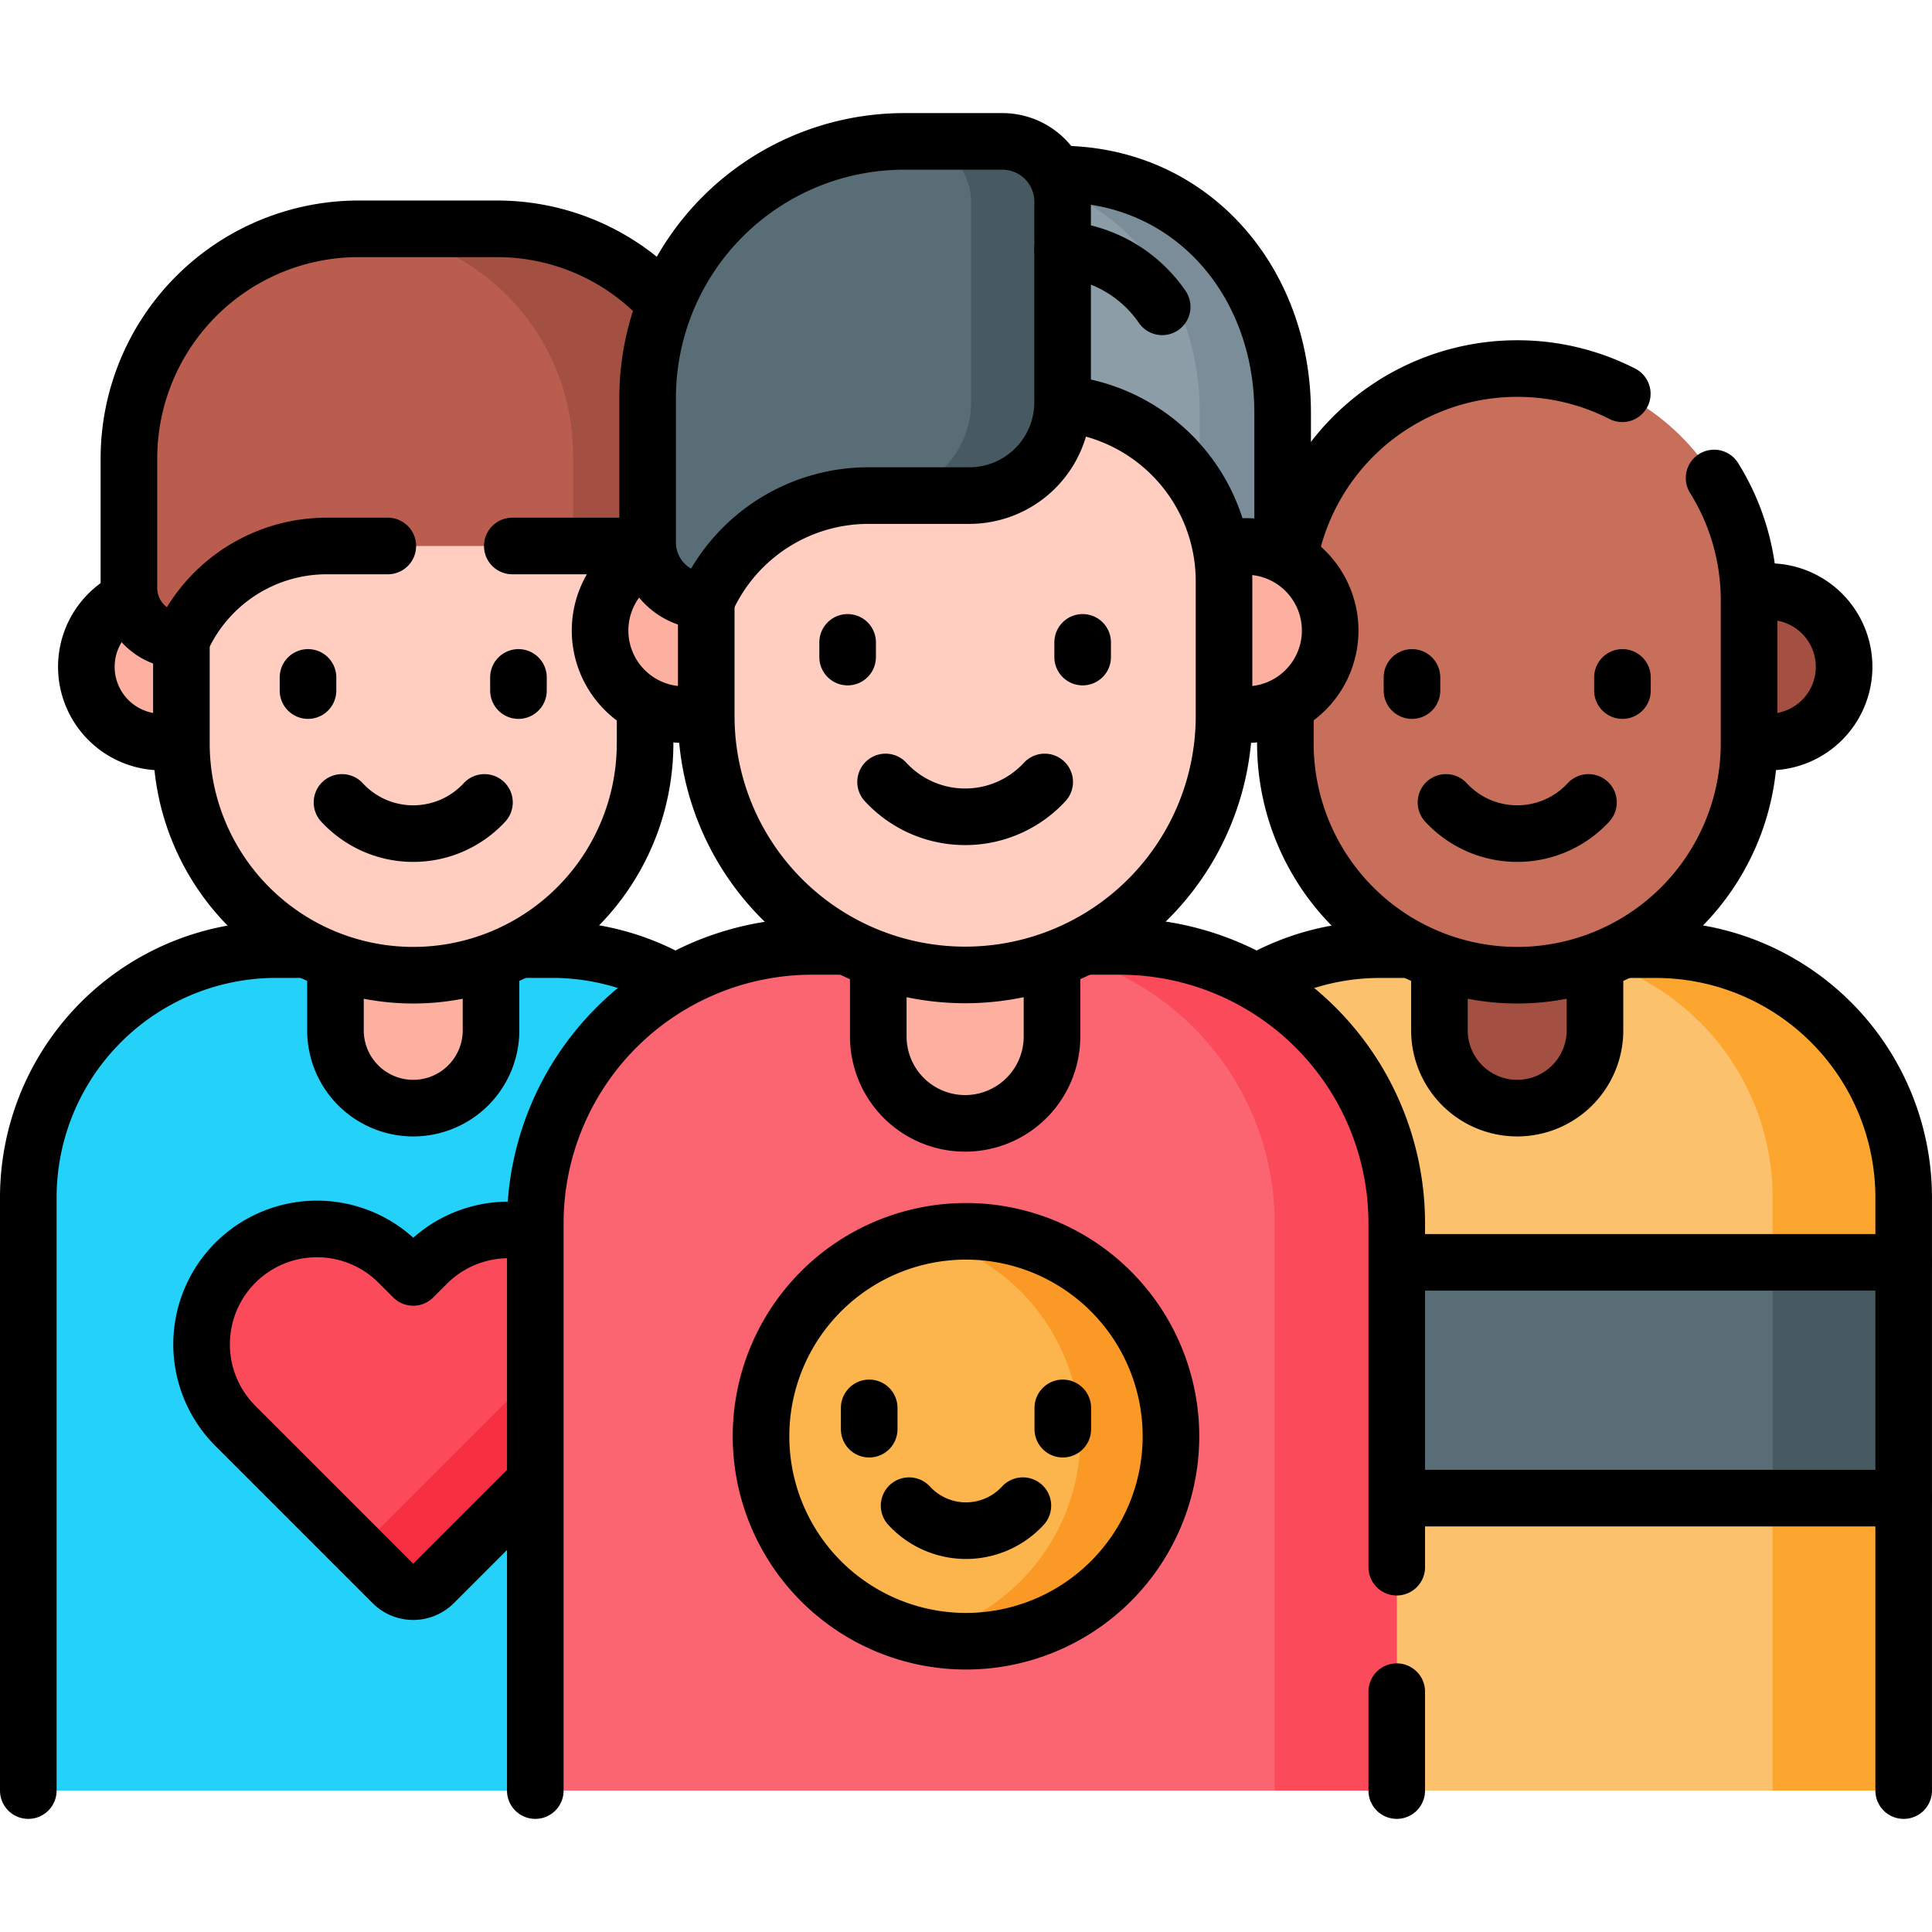 <svg xmlns="http://www.w3.org/2000/svg" xmlns:xlink="http://www.w3.org/1999/xlink" width="85" height="85" viewBox="0 0 85 85">
  <defs>
    <clipPath id="clip-path">
      <rect id="Rectángulo_401798" data-name="Rectángulo 401798" width="85" height="85" transform="translate(1335.025 1470)" fill="#fff" stroke="#707070" stroke-width="1"/>
    </clipPath>
    <clipPath id="clip-path-2">
      <path id="path9171" d="M0-85H85V0H0Z"/>
    </clipPath>
  </defs>
  <g id="Enmascarar_grupo_1098721" data-name="Enmascarar grupo 1098721" transform="translate(-1335.025 -1470)" clip-path="url(#clip-path)">
    <g id="g9165" transform="translate(1335.025 1555)">
      <g id="g9167">
        <g id="g9169" clip-path="url(#clip-path-2)">
          <g id="g9175" transform="translate(83.755 -6.222)">
            <path id="path9177" d="M0,0H-33.94V-26.087A10.91,10.91,0,0,1-23.03-37H-10.91A10.91,10.91,0,0,1,0-26.087Z" fill="#fcc16d"/>
          </g>
          <g id="g9179" transform="translate(83.755 -32.308)">
            <path id="path9181" d="M0,0V26.086H-5.766V0A10.91,10.91,0,0,0-16.676-10.911h5.766A10.91,10.91,0,0,1,0,0" fill="#fca62f"/>
          </g>
          <path id="path9183" d="M83.755-19.088H49.815V-29.461h33.94Z" fill="#596d76"/>
          <path id="path9185" d="M83.755-19.088H77.989V-29.461h5.766Z" fill="#475a61"/>
          <g id="g9187" transform="translate(49.815 -19.089)">
            <path id="path9189" d="M0,0H33.94" fill="none" stroke="#000" stroke-linecap="round" stroke-linejoin="round" stroke-miterlimit="10" stroke-width="2.49"/>
          </g>
          <g id="g9191" transform="translate(83.755 -29.462)">
            <path id="path9193" d="M0,0H-33.94" fill="none" stroke="#000" stroke-linecap="round" stroke-linejoin="round" stroke-miterlimit="10" stroke-width="2.49"/>
          </g>
          <g id="g9195" transform="translate(55.29 -41.771)">
            <path id="path9197" d="M0,0A10.859,10.859,0,0,1,5.435-1.448H17.554a10.91,10.91,0,0,1,10.91,10.91V35.549" fill="none" stroke="#000" stroke-linecap="round" stroke-linejoin="round" stroke-miterlimit="10" stroke-width="2.49"/>
          </g>
          <g id="g9199" transform="translate(66.751 -36.247)">
            <path id="path9201" d="M0,0H0A3.422,3.422,0,0,1-3.422-3.422V-9.236H3.422v5.814A3.422,3.422,0,0,1,0,0" fill="#a34f41"/>
          </g>
          <g id="g9203" transform="translate(66.751 -36.247)">
            <path id="path9205" d="M0,0H0A3.422,3.422,0,0,1-3.422-3.422V-9.236H3.422v5.814A3.422,3.422,0,0,1,0,0Z" fill="none" stroke="#000" stroke-linecap="round" stroke-linejoin="round" stroke-miterlimit="10" stroke-width="2.49"/>
          </g>
          <g id="g9207" transform="translate(81.133 -55.663)">
            <path id="path9209" d="M0,0A3.309,3.309,0,0,1-3.309,3.309,3.309,3.309,0,0,1-6.618,0,3.309,3.309,0,0,1-3.309-3.309,3.309,3.309,0,0,1,0,0" fill="#a34f41"/>
          </g>
          <g id="g9211" transform="translate(81.133 -55.663)">
            <path id="path9213" d="M0,0A3.309,3.309,0,0,1-3.309,3.309,3.309,3.309,0,0,1-6.618,0,3.309,3.309,0,0,1-3.309-3.309,3.309,3.309,0,0,1,0,0Z" fill="none" stroke="#000" stroke-linecap="round" stroke-linejoin="round" stroke-miterlimit="10" stroke-width="2.49"/>
          </g>
          <g id="g9215" transform="translate(66.751 -42.095)">
            <path id="path9217" d="M0,0H0A10.2,10.2,0,0,1-10.2-10.2v-6.29A10.2,10.2,0,0,1,0-26.69a10.2,10.2,0,0,1,10.2,10.2v6.29A10.2,10.2,0,0,1,0,0" fill="#c86f5c"/>
          </g>
          <g id="g9219" transform="translate(71.374 -67.676)">
            <path id="path9221" d="M0,0A10.149,10.149,0,0,0-4.623-1.109a10.2,10.2,0,0,0-10.2,10.2v6.29a10.2,10.2,0,0,0,10.2,10.2,10.2,10.2,0,0,0,10.2-10.2V9.091A10.15,10.15,0,0,0,4.039,3.706" fill="none" stroke="#000" stroke-linecap="round" stroke-linejoin="round" stroke-miterlimit="10" stroke-width="2.49"/>
          </g>
          <g id="g9223" transform="translate(62.121 -55.197)">
            <path id="path9225" d="M0,0V.58" fill="none" stroke="#000" stroke-linecap="round" stroke-linejoin="round" stroke-miterlimit="10" stroke-width="2.49"/>
          </g>
          <g id="g9227" transform="translate(71.381 -55.197)">
            <path id="path9229" d="M0,0V.58" fill="none" stroke="#000" stroke-linecap="round" stroke-linejoin="round" stroke-miterlimit="10" stroke-width="2.49"/>
          </g>
          <g id="g9231" transform="translate(63.617 -49.697)">
            <path id="path9233" d="M0,0A4.257,4.257,0,0,0,3.134,1.372,4.257,4.257,0,0,0,6.269,0" fill="none" stroke="#000" stroke-linecap="round" stroke-linejoin="round" stroke-miterlimit="10" stroke-width="2.49"/>
          </g>
          <g id="g9235" transform="translate(35.185 -6.222)">
            <path id="path9237" d="M0,0H-33.94V-26.087A10.91,10.91,0,0,1-23.03-37H-10.91A10.91,10.91,0,0,1,0-26.087Z" fill="#24d1f8"/>
          </g>
          <g id="g9239" transform="translate(18.827 -29.445)">
            <path id="path9241" d="M0,0-.646.646-1.293,0A5.076,5.076,0,0,0-8.471,0a5.075,5.075,0,0,0,0,7.178l6.917,6.917a1.283,1.283,0,0,0,1.815,0L7.178,7.178A5.076,5.076,0,0,0,0,0" fill="#fb4a59"/>
          </g>
          <g id="g9243" transform="translate(26.006 -22.267)">
            <path id="path9245" d="M0,0-6.918,6.918a1.284,1.284,0,0,1-1.815,0l-2.229-2.229a1.042,1.042,0,0,0,1.476,0L-3.4-1.394a4.127,4.127,0,0,0,0-5.838,4.094,4.094,0,0,0-1.989-1.1,5.115,5.115,0,0,1,1.8-.329A5.063,5.063,0,0,1,0-7.178,5.077,5.077,0,0,1,0,0" fill="#f82f41"/>
          </g>
          <g id="g9247" transform="translate(18.827 -29.445)">
            <path id="path9249" d="M0,0-.646.646-1.293,0A5.076,5.076,0,0,0-8.471,0a5.075,5.075,0,0,0,0,7.178l6.917,6.917a1.283,1.283,0,0,0,1.815,0L7.178,7.178A5.076,5.076,0,0,0,0,0Z" fill="none" stroke="#000" stroke-linecap="round" stroke-linejoin="round" stroke-miterlimit="10" stroke-width="2.49"/>
          </g>
          <g id="g9251" transform="translate(1.245 -6.222)">
            <path id="path9253" d="M0,0V-26.087A10.91,10.91,0,0,1,10.91-37H23.03a10.865,10.865,0,0,1,4.826,1.123" fill="none" stroke="#000" stroke-linecap="round" stroke-linejoin="round" stroke-miterlimit="10" stroke-width="2.49"/>
          </g>
          <g id="g9255" transform="translate(18.181 -36.247)">
            <path id="path9257" d="M0,0H0A3.422,3.422,0,0,1-3.422-3.422V-9.236H3.422v5.814A3.422,3.422,0,0,1,0,0" fill="#fdb0a0"/>
          </g>
          <g id="g9259" transform="translate(18.181 -36.247)">
            <path id="path9261" d="M0,0H0A3.422,3.422,0,0,1-3.422-3.422V-9.236H3.422v5.814A3.422,3.422,0,0,1,0,0Z" fill="none" stroke="#000" stroke-linecap="round" stroke-linejoin="round" stroke-miterlimit="10" stroke-width="2.49"/>
          </g>
          <g id="g9263" transform="translate(10.417 -55.663)">
            <path id="path9265" d="M0,0A3.309,3.309,0,0,1-3.309,3.309,3.309,3.309,0,0,1-6.618,0,3.309,3.309,0,0,1-3.309-3.309,3.309,3.309,0,0,1,0,0" fill="#fdb0a0"/>
          </g>
          <g id="g9267" transform="translate(10.417 -55.663)">
            <path id="path9269" d="M0,0A3.309,3.309,0,0,1-3.309,3.309,3.309,3.309,0,0,1-6.618,0,3.309,3.309,0,0,1-3.309-3.309,3.309,3.309,0,0,1,0,0Z" fill="none" stroke="#000" stroke-linecap="round" stroke-linejoin="round" stroke-miterlimit="10" stroke-width="2.49"/>
          </g>
          <g id="g9271" transform="translate(18.181 -42.095)">
            <path id="path9273" d="M0,0H0A10.2,10.2,0,0,1-10.2-10.2v-5.314a7.026,7.026,0,0,1,7.026-7.026H3.174A7.026,7.026,0,0,1,10.2-15.513V-10.2A10.2,10.2,0,0,1,0,0" fill="#ffcec0"/>
          </g>
          <g id="g9275" transform="translate(18.181 -42.095)">
            <path id="path9277" d="M0,0H0A10.2,10.2,0,0,1-10.2-10.2v-5.314a7.026,7.026,0,0,1,7.026-7.026H3.174A7.026,7.026,0,0,1,10.2-15.513V-10.2A10.2,10.2,0,0,1,0,0Z" fill="none" stroke="#000" stroke-linecap="round" stroke-linejoin="round" stroke-miterlimit="10" stroke-width="2.49"/>
          </g>
          <g id="g9279" transform="translate(31.833 -60.979)">
            <path id="path9281" d="M0,0H-17.463A7,7,0,0,0-23.8,4.039l-.052.111a2.307,2.307,0,0,1-2.307-2.307V-3.844a10.11,10.11,0,0,1,10.11-10.11h6.091A9.961,9.961,0,0,1,0-3.993Z" fill="#ba5d4f"/>
          </g>
          <g id="g9283" transform="translate(31.833 -64.972)">
            <path id="path9285" d="M0,0V3.993H-6.619V0a9.961,9.961,0,0,0-9.694-9.958c.086,0,.173,0,.261,0h6.091A9.96,9.96,0,0,1,0,0" fill="#a34f41"/>
          </g>
          <g id="g9287" transform="translate(22.539 -60.979)">
            <path id="path9289" d="M0,0H9.295V-3.993A9.961,9.961,0,0,0-.666-13.954H-6.757a10.11,10.11,0,0,0-10.11,10.11V1.843A2.307,2.307,0,0,0-14.56,4.15l.052-.111A7,7,0,0,1-8.168,0h2.691" fill="none" stroke="#000" stroke-linecap="round" stroke-linejoin="round" stroke-miterlimit="10" stroke-width="2.49"/>
          </g>
          <g id="g9291" transform="translate(13.551 -55.197)">
            <path id="path9293" d="M0,0V.58" fill="none" stroke="#000" stroke-linecap="round" stroke-linejoin="round" stroke-miterlimit="10" stroke-width="2.49"/>
          </g>
          <g id="g9295" transform="translate(22.81 -55.197)">
            <path id="path9297" d="M0,0V.58" fill="none" stroke="#000" stroke-linecap="round" stroke-linejoin="round" stroke-miterlimit="10" stroke-width="2.49"/>
          </g>
          <g id="g9299" transform="translate(15.046 -49.697)">
            <path id="path9301" d="M0,0A4.257,4.257,0,0,0,3.134,1.372,4.257,4.257,0,0,0,6.269,0" fill="none" stroke="#000" stroke-linecap="round" stroke-linejoin="round" stroke-miterlimit="10" stroke-width="2.49"/>
          </g>
          <g id="g9303" transform="translate(61.451 -6.222)">
            <path id="path9305" d="M0,0H-37.9V-24.957A12.184,12.184,0,0,1-25.717-37.14h13.534A12.184,12.184,0,0,1,0-24.957Z" fill="#fb6572"/>
          </g>
          <g id="g9307" transform="translate(61.451 -31.178)">
            <path id="path9309" d="M0,0V24.955H-5.369V0A12.184,12.184,0,0,0-17.553-12.184h5.369A12.184,12.184,0,0,1,0,0" fill="#fb4a59"/>
          </g>
          <g id="g9311" transform="translate(61.451 -6.222)">
            <path id="path9313" d="M0,0V-4.352" fill="none" stroke="#000" stroke-linecap="round" stroke-linejoin="round" stroke-miterlimit="10" stroke-width="2.49"/>
          </g>
          <g id="g9315" transform="translate(61.451 -16.051)">
            <path id="path9317" d="M0,0V-15.128A12.184,12.184,0,0,0-12.184-27.311H-25.717A12.184,12.184,0,0,0-37.9-15.128V9.829" fill="none" stroke="#000" stroke-linecap="round" stroke-linejoin="round" stroke-miterlimit="10" stroke-width="2.49"/>
          </g>
          <g id="g9319" transform="translate(42.462 -35.577)">
            <path id="path9321" d="M0,0H0A3.821,3.821,0,0,1-3.821-3.821v-6.493H3.821v6.493A3.821,3.821,0,0,1,0,0" fill="#fdb0a0"/>
          </g>
          <g id="g9323" transform="translate(42.462 -35.577)">
            <path id="path9325" d="M0,0H0A3.821,3.821,0,0,1-3.821-3.821v-6.493H3.821v6.493A3.821,3.821,0,0,1,0,0Z" fill="none" stroke="#000" stroke-linecap="round" stroke-linejoin="round" stroke-miterlimit="10" stroke-width="2.49"/>
          </g>
          <g id="g9327" transform="translate(45.933 -62.867)">
            <path id="path9329" d="M0,0H1.473A7.257,7.257,0,0,1,8.051,4.19l.054.116A2.394,2.394,0,0,0,10.5,1.912v-5.9c0-5.793-4.034-10.489-9.827-10.489H-1.354a2.46,2.46,0,0,0-2.461,2.46v8.2A3.815,3.815,0,0,0,0,0" fill="#8d9da7"/>
          </g>
          <g id="g9331" transform="translate(56.43 -66.855)">
            <path id="path9333" d="M0,0V5.9A2.386,2.386,0,0,1-.7,7.593a2.385,2.385,0,0,1-1.692.7l-.054-.115A7.205,7.205,0,0,0-3.687,6.33a2.3,2.3,0,0,0,.04-.43V0c0-5.42-3.533-9.88-8.734-10.431a2.479,2.479,0,0,1,.528-.057h2.026C-4.034-10.488,0-5.792,0,0" fill="#7a8d98"/>
          </g>
          <g id="g9335" transform="translate(56.431 -60.954)">
            <path id="path9337" d="M0,0V-5.9c0-5.793-4.034-10.489-9.826-10.489" fill="none" stroke="#000" stroke-linecap="round" stroke-linejoin="round" stroke-miterlimit="10" stroke-width="2.49"/>
          </g>
          <g id="g9339" transform="translate(33.792 -57.259)">
            <path id="path9341" d="M0,0A3.7,3.7,0,0,1-3.7,3.7,3.7,3.7,0,0,1-7.391,0,3.7,3.7,0,0,1-3.7-3.7,3.7,3.7,0,0,1,0,0" fill="#fdb0a0"/>
          </g>
          <g id="g9343" transform="translate(58.522 -57.259)">
            <path id="path9345" d="M0,0A3.7,3.7,0,0,1-3.7,3.7,3.7,3.7,0,0,1-7.391,0,3.7,3.7,0,0,1-3.7-3.7,3.7,3.7,0,0,1,0,0" fill="#fdb0a0"/>
          </g>
          <g id="g9347" transform="translate(33.792 -57.259)">
            <path id="path9349" d="M0,0A3.7,3.7,0,0,1-3.7,3.7,3.7,3.7,0,0,1-7.391,0,3.7,3.7,0,0,1-3.7-3.7,3.7,3.7,0,0,1,0,0Z" fill="none" stroke="#000" stroke-linecap="round" stroke-linejoin="round" stroke-miterlimit="10" stroke-width="2.49"/>
          </g>
          <g id="g9351" transform="translate(58.522 -57.259)">
            <path id="path9353" d="M0,0A3.7,3.7,0,0,1-3.7,3.7,3.7,3.7,0,0,1-7.391,0,3.7,3.7,0,0,1-3.7-3.7,3.7,3.7,0,0,1,0,0Z" fill="none" stroke="#000" stroke-linecap="round" stroke-linejoin="round" stroke-miterlimit="10" stroke-width="2.49"/>
          </g>
          <g id="g9355" transform="translate(42.462 -42.107)">
            <path id="path9357" d="M0,0H0A11.39,11.39,0,0,1-11.39-11.39v-5.934A7.846,7.846,0,0,1-3.544-25.17H3.544a7.846,7.846,0,0,1,7.846,7.846v5.934A11.39,11.39,0,0,1,0,0" fill="#ffcec0"/>
          </g>
          <g id="g9359" transform="translate(42.462 -42.107)">
            <path id="path9361" d="M0,0H0A11.39,11.39,0,0,1-11.39-11.39v-5.934A7.846,7.846,0,0,1-3.544-25.17H3.544a7.846,7.846,0,0,1,7.846,7.846v5.934A11.39,11.39,0,0,1,0,0Z" fill="none" stroke="#000" stroke-linecap="round" stroke-linejoin="round" stroke-miterlimit="10" stroke-width="2.49"/>
          </g>
          <g id="g9363" transform="translate(42.644 -63.196)">
            <path id="path9365" d="M0,0H-4.437a7.811,7.811,0,0,0-7.08,4.511l-.058.124a2.576,2.576,0,0,1-2.576-2.577V-4.293a11.29,11.29,0,0,1,11.29-11.29H1.458a2.649,2.649,0,0,1,2.648,2.649v8.828A4.106,4.106,0,0,1,0,0" fill="#596d76"/>
          </g>
          <g id="g9367" transform="translate(46.75 -76.13)">
            <path id="path9369" d="M0,0V8.828a4.106,4.106,0,0,1-4.107,4.107H-8.136A4.106,4.106,0,0,0-4.029,8.828V0A2.648,2.648,0,0,0-6.678-2.648h4.029A2.648,2.648,0,0,1,0,0" fill="#475a61"/>
          </g>
          <g id="g9371" transform="translate(42.644 -63.196)">
            <path id="path9373" d="M0,0H-4.437a7.811,7.811,0,0,0-7.08,4.511l-.058.124a2.576,2.576,0,0,1-2.576-2.577V-4.293a11.29,11.29,0,0,1,11.29-11.29H1.458a2.649,2.649,0,0,1,2.648,2.649v8.828A4.106,4.106,0,0,1,0,0Z" fill="none" stroke="#000" stroke-linecap="round" stroke-linejoin="round" stroke-miterlimit="10" stroke-width="2.49"/>
          </g>
          <g id="g9375" transform="translate(46.75 -74.029)">
            <path id="path9377" d="M0,0A5.872,5.872,0,0,1,4.381,2.528" fill="none" stroke="#000" stroke-linecap="round" stroke-linejoin="round" stroke-miterlimit="10" stroke-width="2.49"/>
          </g>
          <g id="g9379" transform="translate(37.292 -56.739)">
            <path id="path9381" d="M0,0V.648" fill="none" stroke="#000" stroke-linecap="round" stroke-linejoin="round" stroke-miterlimit="10" stroke-width="2.49"/>
          </g>
          <g id="g9383" transform="translate(47.632 -56.739)">
            <path id="path9385" d="M0,0V.648" fill="none" stroke="#000" stroke-linecap="round" stroke-linejoin="round" stroke-miterlimit="10" stroke-width="2.49"/>
          </g>
          <g id="g9387" transform="translate(38.962 -50.597)">
            <path id="path9389" d="M0,0A4.753,4.753,0,0,0,3.5,1.532,4.753,4.753,0,0,0,7,0" fill="none" stroke="#000" stroke-linecap="round" stroke-linejoin="round" stroke-miterlimit="10" stroke-width="2.49"/>
          </g>
          <g id="g9391" transform="translate(51.517 -21.81)">
            <path id="path9393" d="M0,0A9.017,9.017,0,0,1-9.017,9.017,9.017,9.017,0,0,1-18.035,0,9.018,9.018,0,0,1-9.017-9.017,9.017,9.017,0,0,1,0,0" fill="#fcb44d"/>
          </g>
          <g id="g9395" transform="translate(51.517 -21.811)">
            <path id="path9397" d="M0,0A9.016,9.016,0,0,1-9.017,9.017,9,9,0,0,1-11.007,8.8,9.021,9.021,0,0,0-3.981,0a9.021,9.021,0,0,0-7.026-8.8,9,9,0,0,1,1.989-.221A9.016,9.016,0,0,1,0,0" fill="#fb9927"/>
          </g>
          <g id="g9399" transform="translate(38.241 -23.059)">
            <path id="path9401" d="M0,0V.937" fill="none" stroke="#000" stroke-linecap="round" stroke-linejoin="round" stroke-miterlimit="10" stroke-width="2.49"/>
          </g>
          <g id="g9403" transform="translate(46.759 -23.059)">
            <path id="path9405" d="M0,0V.937" fill="none" stroke="#000" stroke-linecap="round" stroke-linejoin="round" stroke-miterlimit="10" stroke-width="2.49"/>
          </g>
          <g id="g9407" transform="translate(39.997 -18.757)">
            <path id="path9409" d="M0,0A3.4,3.4,0,0,0,2.5,1.1,3.4,3.4,0,0,0,5.005,0" fill="none" stroke="#000" stroke-linecap="round" stroke-linejoin="round" stroke-miterlimit="10" stroke-width="2.49"/>
          </g>
          <g id="g9411" transform="translate(51.517 -21.81)">
            <path id="path9413" d="M0,0A9.017,9.017,0,0,1-9.017,9.017,9.017,9.017,0,0,1-18.035,0,9.018,9.018,0,0,1-9.017-9.017,9.017,9.017,0,0,1,0,0Z" fill="none" stroke="#000" stroke-linecap="round" stroke-linejoin="round" stroke-miterlimit="10" stroke-width="2.49"/>
          </g>
        </g>
      </g>
    </g>
  </g>
</svg>
